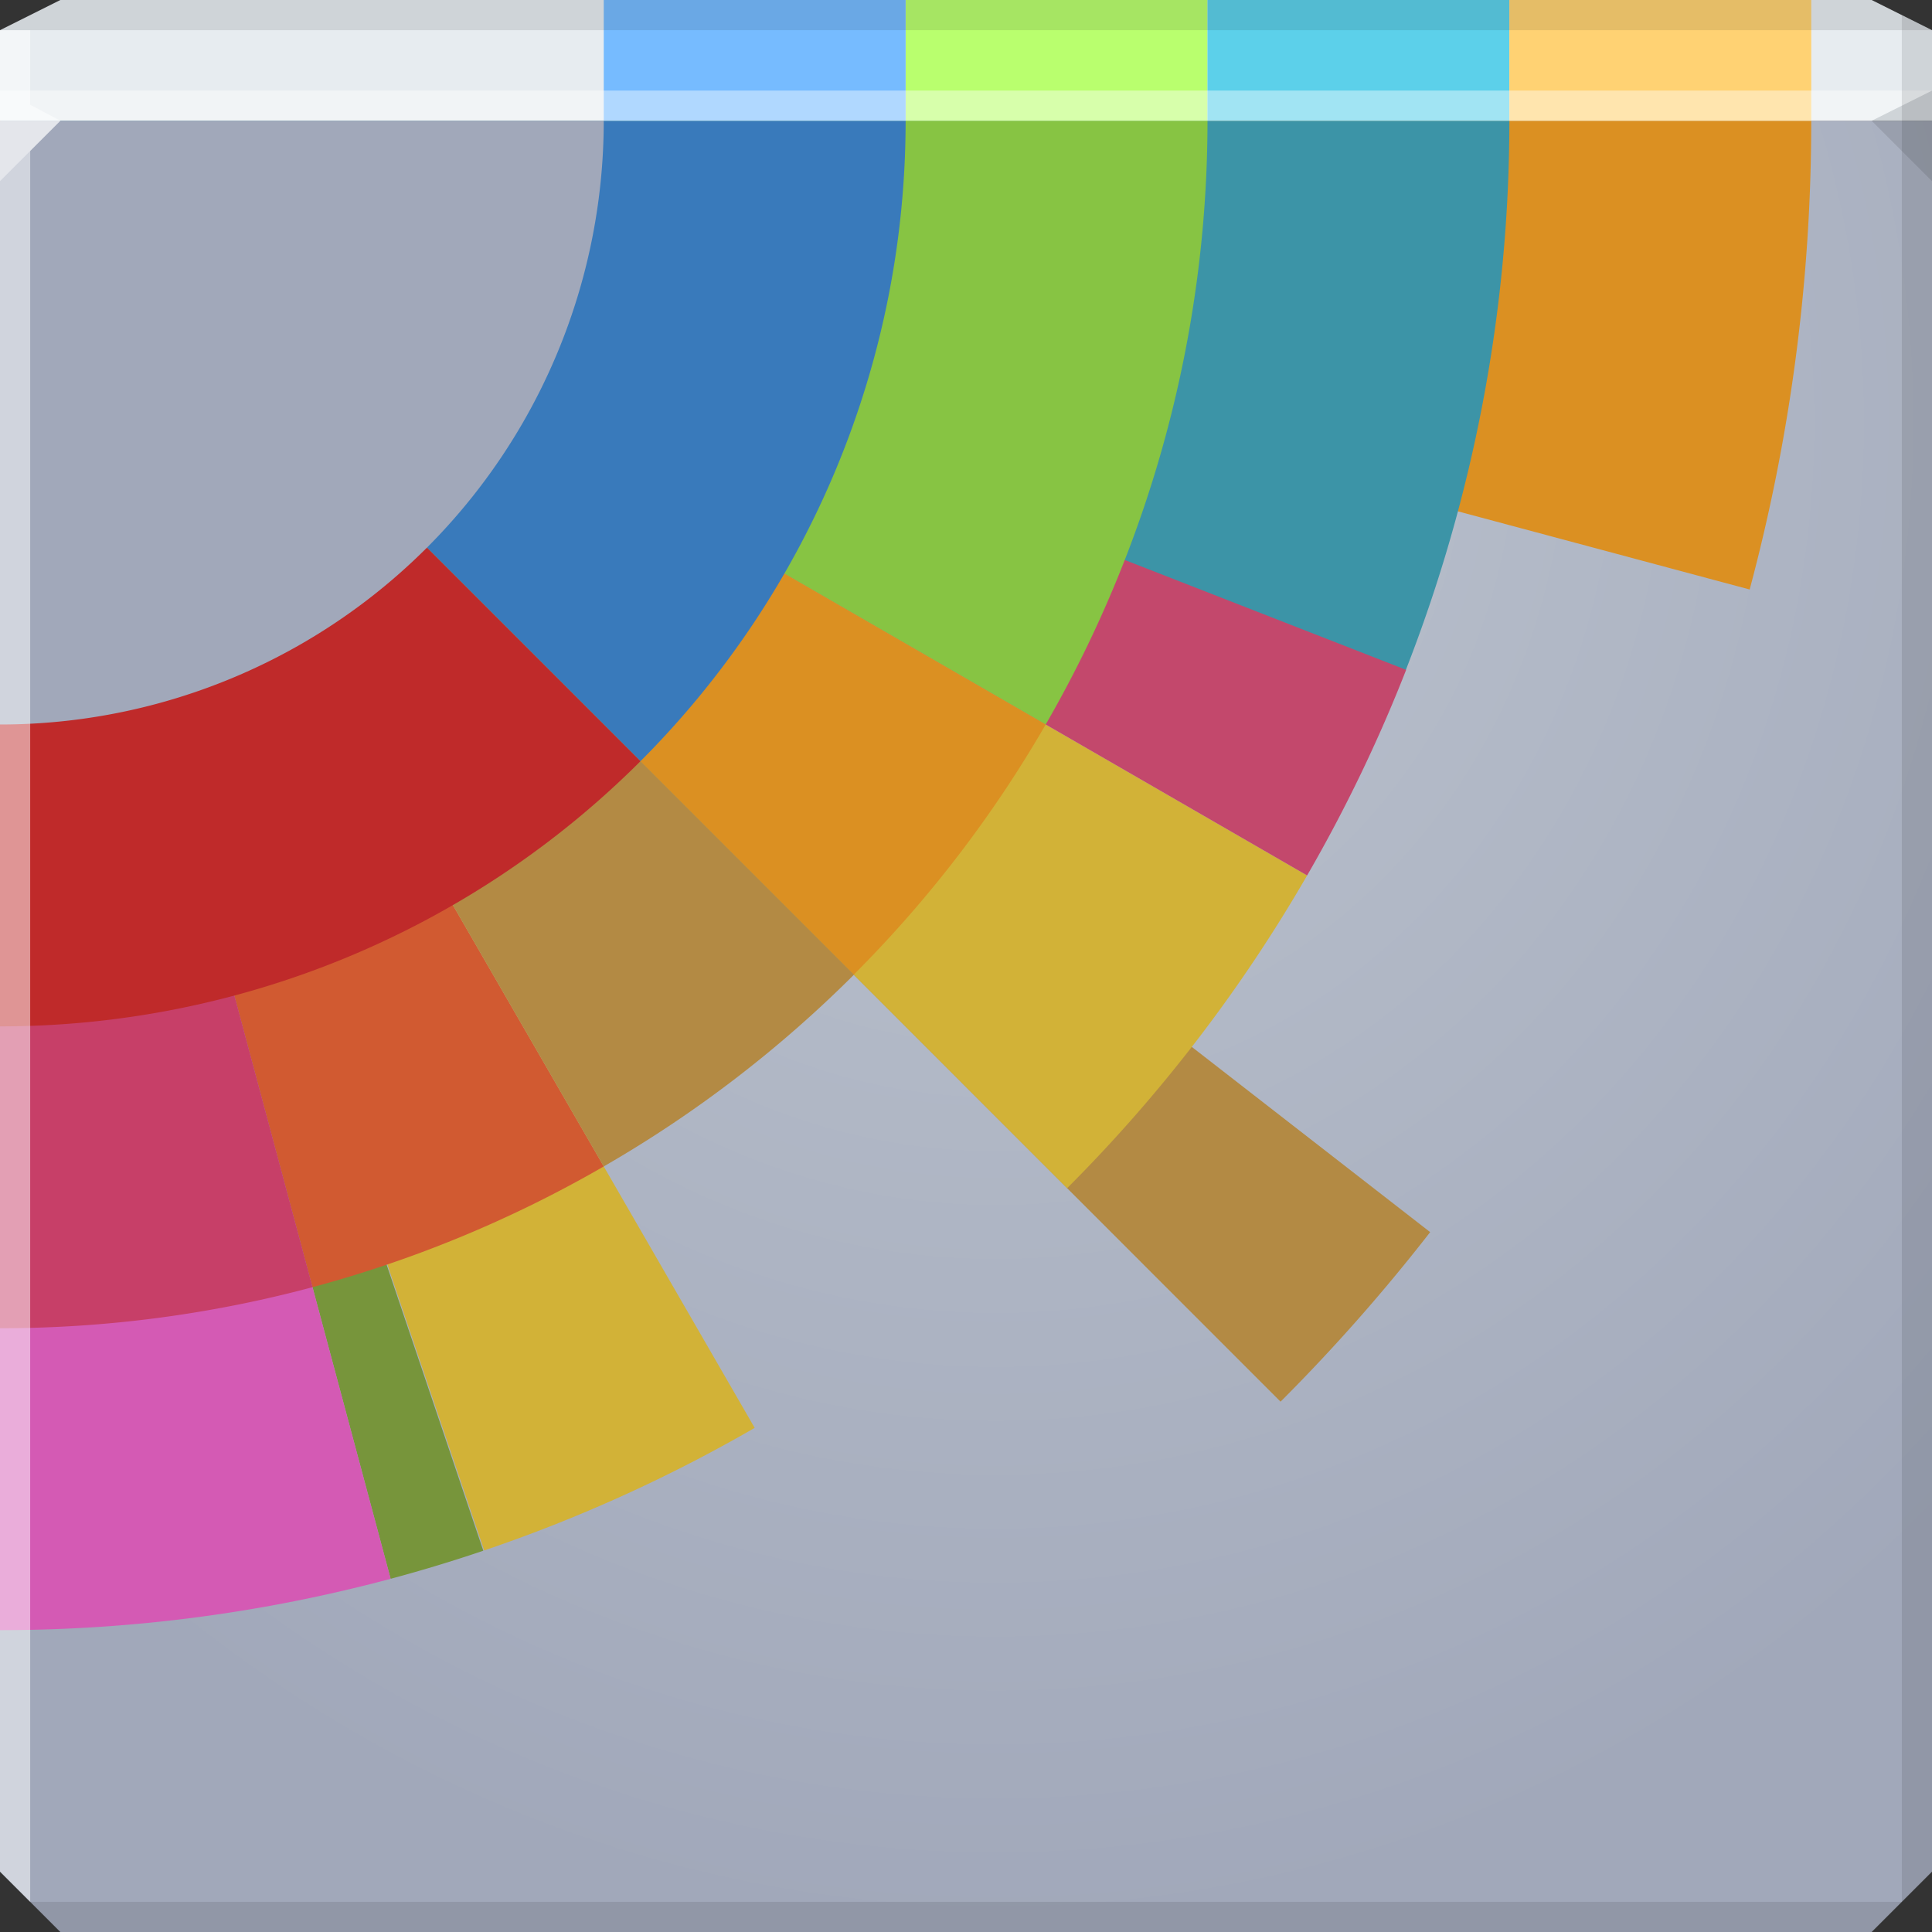 <?xml version="1.0" encoding="UTF-8" standalone="no"?>
<!-- Created with Inkscape (http://www.inkscape.org/) -->

<svg
   xmlns:dc="http://purl.org/dc/elements/1.1/"
   xmlns:cc="http://creativecommons.org/ns#"
   xmlns:rdf="http://www.w3.org/1999/02/22-rdf-syntax-ns#"
   xmlns:svg="http://www.w3.org/2000/svg"
   xmlns="http://www.w3.org/2000/svg"
   xmlns:xlink="http://www.w3.org/1999/xlink"
   xmlns:sodipodi="http://sodipodi.sourceforge.net/DTD/sodipodi-0.dtd"
   xmlns:inkscape="http://www.inkscape.org/namespaces/inkscape"
   width="64"
   height="64"
   id="svg13094"
   version="1.1"
   inkscape:version="0.48.3.1 r9886"
   sodipodi:docname="space-usage.svg">
  <rect width="100%" height="100%" fill="#333333" stroke="none"/>
  <sodipodi:namedview
     id="base"
     pagecolor="#ffffff"
     bordercolor="#666666"
     borderopacity="1.0"
     inkscape:pageopacity="0"
     inkscape:pageshadow="2"
     inkscape:zoom="11.313709"
     inkscape:cx="36.175027"
     inkscape:cy="35.314045"
     inkscape:document-units="px"
     inkscape:current-layer="svg13094"
     showgrid="true"
     inkscape:snap-bbox="true"
     inkscape:bbox-paths="true"
     inkscape:bbox-nodes="true"
     inkscape:snap-bbox-edge-midpoints="true"
     inkscape:snap-bbox-midpoints="true"
     inkscape:object-paths="true"
     inkscape:snap-intersection-paths="true"
     inkscape:object-nodes="true"
     inkscape:snap-smooth-nodes="true"
     inkscape:snap-midpoints="true"
     inkscape:snap-object-midpoints="true"
     inkscape:snap-center="true"
     showguides="false"
     inkscape:guide-bbox="true"
     inkscape:window-width="1920"
     inkscape:window-height="1023"
     inkscape:window-x="-10"
     inkscape:window-y="35"
     inkscape:window-maximized="1"
     inkscape:snap-global="true"
     fit-margin-top="0"
     fit-margin-left="0"
     fit-margin-right="0"
     fit-margin-bottom="0"
     showborder="true"
     inkscape:showpageshadow="false"
     inkscape:snap-page="true">
    <inkscape:grid
       type="xygrid"
       id="grid3075"
       empspacing="5"
       visible="true"
       enabled="true"
       snapvisiblegridlinesonly="true"
       originx="1.6362304e-08px"
       originy="18px" />
    <sodipodi:guide
       orientation="0,1"
       position="-11,30"
       id="guide9148" />
    <sodipodi:guide
       orientation="1,0"
       position="32,70"
       id="guide9150" />
  </sodipodi:namedview>
  <defs
     id="defs13096">
    <linearGradient
       id="linearGradient3094">
      <stop
         offset="0"
         style="stop-color:#bdc4cf;stop-opacity:1;"
         id="stop3096" />
      <stop
         offset="1"
         style="stop-color:#a1a8ba;stop-opacity:1;"
         id="stop3104" />
    </linearGradient>
    <radialGradient
       inkscape:collect="always"
       xlink:href="#linearGradient3094"
       id="radialGradient3886"
       cx="30.74"
       cy="17.037"
       fx="30.74"
       fy="17.037"
       r="32"
       gradientTransform="matrix(6.8856667e-8,1.563,-1.438,6.3348129e-8,57.491,-34.031)"
       gradientUnits="userSpaceOnUse" />
    <radialGradient
       inkscape:collect="always"
       xlink:href="#linearGradient3094-6"
       id="radialGradient3886-6"
       cx="30.74"
       cy="17.037"
       fx="30.74"
       fy="17.037"
       r="32"
       gradientTransform="matrix(6.8856667e-8,1.563,-1.438,6.3348129e-8,57.491,-34.031)"
       gradientUnits="userSpaceOnUse" />
    <linearGradient
       id="linearGradient3094-6">
      <stop
         offset="0"
         style="stop-color:#bdc4cf;stop-opacity:1;"
         id="stop3096-9" />
      <stop
         offset="1"
         style="stop-color:#a1a8ba;stop-opacity:1;"
         id="stop3104-3" />
    </linearGradient>
  </defs>
  <path
     id="path6538"
     d="m 0,4 0,30 0,28 2,2 30,0 30,0 2,-2 L 64,34 64,4 32,4 0,4 z"
     style="color:#000000;fill:url(#radialGradient3886);fill-opacity:1;fill-rule:nonzero;stroke:none;stroke-width:2.286;marker:none;visibility:visible;display:inline;overflow:visible;enable-background:accumulate"
     inkscape:connector-curvature="0" />
  <path
     style="color:#000000;fill:#e7ecf0;fill-opacity:1;fill-rule:nonzero;stroke:none;marker:none;visibility:visible;display:inline;overflow:visible;enable-background:accumulate"
     d="M 2 0 L 0 1 L 0 4 L 19.562 4 L 39.125 4 L 64 4 L 64 1 L 62 0 L 39.125 0 L 19.562 0 L 2 0 z "
     id="path6688" />
  <g
     id="g3898">
    <path
       sodipodi:type="arc"
       style="color:#000000;fill:#db9022;fill-opacity:1;fill-rule:nonzero;stroke:none;stroke-width:2.286;marker:none;visibility:visible;display:inline;overflow:visible;enable-background:accumulate"
       id="path3825"
       sodipodi:cx="64"
       sodipodi:cy="64"
       sodipodi:rx="5"
       sodipodi:ry="5"
       d="m 69,64 a 5,5 0 0 1 -0.17,1.294 L 64,64 z"
       transform="matrix(12,0,0,12,-768,-764)"
       sodipodi:start="0"
       sodipodi:end="0.26179939" />
    <path
       sodipodi:end="0.78539816"
       sodipodi:start="0.66055862"
       transform="matrix(12,0,0,12,-768,-764)"
       d="m 67.948,67.068 a 5,5 0 0 1 -0.413,0.468 L 64,64 z"
       sodipodi:ry="5"
       sodipodi:rx="5"
       sodipodi:cy="64"
       sodipodi:cx="64"
       id="path3011"
       style="color:#000000;fill:#b38a44;fill-opacity:1;fill-rule:nonzero;stroke:none;stroke-width:2.286;marker:none;visibility:visible;display:inline;overflow:visible;enable-background:accumulate"
       sodipodi:type="arc" />
    <path
       sodipodi:end="0.37301601"
       sodipodi:start="0"
       sodipodi:type="arc"
       style="color:#000000;fill:#3c94a7;fill-opacity:1;fill-rule:nonzero;stroke:none;stroke-width:2.286;marker:none;visibility:visible;display:inline;overflow:visible;enable-background:accumulate"
       id="path3037"
       sodipodi:cx="64"
       sodipodi:cy="64"
       sodipodi:rx="5"
       sodipodi:ry="5"
       d="m 69,64 a 5,5 0 0 1 -0.344,1.822 L 64,64 z"
       transform="matrix(10,0,0,10,-640,-636)" />
    <path
       sodipodi:end="0.78539816"
       sodipodi:start="0.52359878"
       sodipodi:type="arc"
       style="color:#000000;fill:#d2b237;fill-opacity:1;fill-rule:nonzero;stroke:none;stroke-width:2.286;marker:none;visibility:visible;display:inline;overflow:visible;enable-background:accumulate"
       id="path3039"
       sodipodi:cx="64"
       sodipodi:cy="64"
       sodipodi:rx="5"
       sodipodi:ry="5"
       d="m 68.33,66.5 a 5,5 0 0 1 -0.795,1.036 L 64,64 z"
       transform="matrix(10,0,0,10,-640,-636)" />
    <path
       sodipodi:end="1.3089969"
       sodipodi:start="1.2448214"
       sodipodi:type="arc"
       style="color:#000000;fill:#77953b;fill-opacity:1;fill-rule:nonzero;stroke:none;stroke-width:2.286;marker:none;visibility:visible;display:inline;overflow:visible;enable-background:accumulate"
       id="path3821"
       sodipodi:cx="64"
       sodipodi:cy="64"
       sodipodi:rx="5"
       sodipodi:ry="5"
       d="m 65.601,68.737 a 5,5 0 0 1 -0.307,0.093 L 64,64 z"
       transform="matrix(10,0,0,10,-640,-636)" />
    <path
       transform="matrix(10,0,0,10,-640,-636)"
       d="M 65.294,68.83 A 5,5 0 0 1 64,69 l 0,-5 z"
       sodipodi:ry="5"
       sodipodi:rx="5"
       sodipodi:cy="64"
       sodipodi:cx="64"
       id="path3043"
       style="color:#000000;fill:#d45ab4;fill-opacity:1;fill-rule:nonzero;stroke:none;stroke-width:2.286;marker:none;visibility:visible;display:inline;overflow:visible;enable-background:accumulate"
       sodipodi:type="arc"
       sodipodi:start="1.3089969"
       sodipodi:end="1.5707963" />
    <path
       sodipodi:end="1.2441795"
       sodipodi:start="1.0471976"
       sodipodi:type="arc"
       style="color:#000000;fill:#d2b237;fill-opacity:1;fill-rule:nonzero;stroke:none;stroke-width:2.286;marker:none;visibility:visible;display:inline;overflow:visible;enable-background:accumulate"
       id="path3041"
       sodipodi:cx="64"
       sodipodi:cy="64"
       sodipodi:rx="5"
       sodipodi:ry="5"
       d="m 66.5,68.33 a 5,5 0 0 1 -0.896,0.406 L 64,64 z"
       transform="matrix(10,0,0,10,-640,-636)" />
    <path
       sodipodi:end="0.52359878"
       sodipodi:start="0.37227403"
       sodipodi:type="arc"
       style="color:#000000;fill:#c3486c;fill-opacity:1;fill-rule:nonzero;stroke:none;stroke-width:2.286;marker:none;visibility:visible;display:inline;overflow:visible;enable-background:accumulate"
       id="path3022"
       sodipodi:cx="64"
       sodipodi:cy="64"
       sodipodi:rx="5"
       sodipodi:ry="5"
       d="M 68.658,65.819 A 5,5 0 0 1 68.33,66.5 L 64,64 z"
       transform="matrix(10,0,0,10,-640,-636)" />
    <path
       transform="matrix(8,0,0,8,-512,-508)"
       d="m 69,64 a 5,5 0 0 1 -0.67,2.5 L 64,64 z"
       sodipodi:ry="5"
       sodipodi:rx="5"
       sodipodi:cy="64"
       sodipodi:cx="64"
       id="path3026"
       style="color:#000000;fill:#87c443;fill-opacity:1;fill-rule:nonzero;stroke:none;stroke-width:2.286;marker:none;visibility:visible;display:inline;overflow:visible;enable-background:accumulate"
       sodipodi:type="arc"
       sodipodi:start="0"
       sodipodi:end="0.52359878" />
    <path
       transform="matrix(8,0,0,8,-512,-508)"
       d="m 68.33,66.5 a 5,5 0 0 1 -0.795,1.036 L 64,64 z"
       sodipodi:ry="5"
       sodipodi:rx="5"
       sodipodi:cy="64"
       sodipodi:cx="64"
       id="path3029"
       style="color:#000000;fill:#db9022;fill-opacity:1;fill-rule:nonzero;stroke:none;stroke-width:2.286;marker:none;visibility:visible;display:inline;overflow:visible;enable-background:accumulate"
       sodipodi:type="arc"
       sodipodi:start="0.52359878"
       sodipodi:end="0.78539816" />
    <path
       sodipodi:end="1.3089969"
       sodipodi:start="1.0471976"
       sodipodi:type="arc"
       style="color:#000000;fill:#d15a31;fill-opacity:1;fill-rule:nonzero;stroke:none;stroke-width:2.286;marker:none;visibility:visible;display:inline;overflow:visible;enable-background:accumulate"
       id="path3823"
       sodipodi:cx="64"
       sodipodi:cy="64"
       sodipodi:rx="5"
       sodipodi:ry="5"
       d="m 66.5,68.33 a 5,5 0 0 1 -1.206,0.5 L 64,64 z"
       transform="matrix(8,0,0,8,-512,-508)" />
    <path
       transform="matrix(8,0,0,8,-512,-508)"
       d="M 67.536,67.536 A 5,5 0 0 1 66.5,68.33 L 64,64 z"
       sodipodi:ry="5"
       sodipodi:rx="5"
       sodipodi:cy="64"
       sodipodi:cx="64"
       id="path3033"
       style="color:#000000;fill:#b38a44;fill-opacity:1;fill-rule:nonzero;stroke:none;stroke-width:2.286;marker:none;visibility:visible;display:inline;overflow:visible;enable-background:accumulate"
       sodipodi:type="arc"
       sodipodi:start="0.78539816"
       sodipodi:end="1.0471976" />
    <path
       sodipodi:end="1.5707963"
       sodipodi:start="1.3089969"
       sodipodi:type="arc"
       style="color:#000000;fill:#c73f68;fill-opacity:1;fill-rule:nonzero;stroke:none;stroke-width:2.286;marker:none;visibility:visible;display:inline;overflow:visible;enable-background:accumulate"
       id="path3019"
       sodipodi:cx="64"
       sodipodi:cy="64"
       sodipodi:rx="5"
       sodipodi:ry="5"
       d="M 65.294,68.83 A 5,5 0 0 1 64,69 l 0,-5 z"
       transform="matrix(8,0,0,8,-512,-508)" />
    <path
       transform="matrix(6,0,0,6,-384,-380)"
       d="m 69,64 a 5,5 0 0 1 -1.464,3.536 L 64,64 z"
       sodipodi:ry="5"
       sodipodi:rx="5"
       sodipodi:cy="64"
       sodipodi:cx="64"
       id="path3024"
       style="color:#000000;fill:#397abb;fill-opacity:1;fill-rule:nonzero;stroke:none;stroke-width:2.286;marker:none;visibility:visible;display:inline;overflow:visible;enable-background:accumulate"
       sodipodi:type="arc"
       sodipodi:start="0"
       sodipodi:end="0.78539816" />
    <path
       sodipodi:end="1.5707963"
       sodipodi:start="0.78539816"
       sodipodi:type="arc"
       style="color:#000000;fill:#bf2a2a;fill-opacity:1;fill-rule:nonzero;stroke:none;stroke-width:2.286;marker:none;visibility:visible;display:inline;overflow:visible;enable-background:accumulate"
       id="path3016"
       sodipodi:cx="64"
       sodipodi:cy="64"
       sodipodi:rx="5"
       sodipodi:ry="5"
       d="M 67.536,67.536 A 5,5 0 0 1 64,69 l 0,-5 z"
       transform="matrix(6,0,0,6,-384,-380)" />
    <path
       sodipodi:end="1.5707963"
       sodipodi:start="0"
       sodipodi:type="arc"
       style="color:#000000;fill:url(#radialGradient3886-6);fill-opacity:1;fill-rule:nonzero;stroke:none;stroke-width:0.571;marker:none;visibility:visible;display:inline;overflow:visible;enable-background:accumulate"
       id="path3013"
       sodipodi:cx="64"
       sodipodi:cy="64"
       sodipodi:rx="5"
       sodipodi:ry="5"
       d="m 69,64 a 5,5 0 0 1 -5,5 l 0,-5 z"
       transform="matrix(4,0,0,4,-256,-252)" />
    <rect
       y="0"
       x="30"
       height="4"
       width="10"
       id="rect3817"
       style="color:#000000;fill:#b9ff6e;fill-opacity:1;fill-rule:nonzero;stroke:none;stroke-width:2.286;marker:none;visibility:visible;display:inline;overflow:visible;enable-background:accumulate" />
    <rect
       y="0"
       x="-50"
       height="4"
       width="10"
       id="rect3819"
       style="color:#000000;fill:#5cd0ea;fill-opacity:1;fill-rule:nonzero;stroke:none;stroke-width:2.286;marker:none;visibility:visible;display:inline;overflow:visible;enable-background:accumulate"
       transform="scale(-1,1)" />
    <rect
       style="color:#000000;fill:#ffd273;fill-opacity:1;fill-rule:nonzero;stroke:none;stroke-width:2.286;marker:none;visibility:visible;display:inline;overflow:visible;enable-background:accumulate"
       id="rect3815"
       width="10"
       height="4"
       x="50"
       y="0" />
    <rect
       transform="scale(-1,1)"
       y="0"
       x="-30"
       height="4"
       width="10"
       id="rect3813"
       style="color:#000000;fill:#76bbff;fill-opacity:1;fill-rule:nonzero;stroke:none;stroke-width:2.286;marker:none;visibility:visible;display:inline;overflow:visible;enable-background:accumulate" />
  </g>
  <path
     d="M 64,6 62,4 64,3 z"
     id="path3028"
     style="fill:#000000;fill-opacity:0.102"
     inkscape:connector-curvature="0" />
  <g
     id="g3043"
     inkscape:export-filename="folder.png"
     inkscape:export-xdpi="90"
     inkscape:export-ydpi="90"
     transform="translate(-0.625,0.082)" />
  <g
     id="scalable"
     transform="matrix(1.039,0,0,1.039,1214.722,1878.812)"
     inkscape:label="#g3701"
     style="fill:#ffffff" />
  <path
     style="fill:#ffffff;fill-opacity:0.425;fill-rule:nonzero"
     d="M 0 3 L 0 6 L 2 4 L 32 4 L 62 4 L 64 3 L 32 3 L 0 3 z "
     id="path4298" />
  <path
     style="fill:#000000;fill-opacity:0.102;fill-rule:nonzero"
     d="M 2 0 L 0 1 L 32 1 L 64 1 L 62 0 L 32 0 L 2 0 z "
     id="path4444" />
  <path
     style="fill:#000000;fill-opacity:0.102;fill-rule:nonzero"
     d="M 63 0.5 L 63 34 L 63 63 L 64 62 L 64 34 L 64 1 L 63 0.5 z M 63 63 L 32 63 L 1 63 L 2 64 L 32 64 L 62 64 L 63 63 z "
     id="path4366" />
  <path
     style="fill:#ffffff;fill-opacity:0.501;fill-rule:nonzero"
     d="M 0 1 L 0 34 L 0 62 L 1 63 L 1 34 L 1 5 L 2 4 L 1 3.469 L 1 1 L 0 1 z "
     id="path3864" />
</svg>
